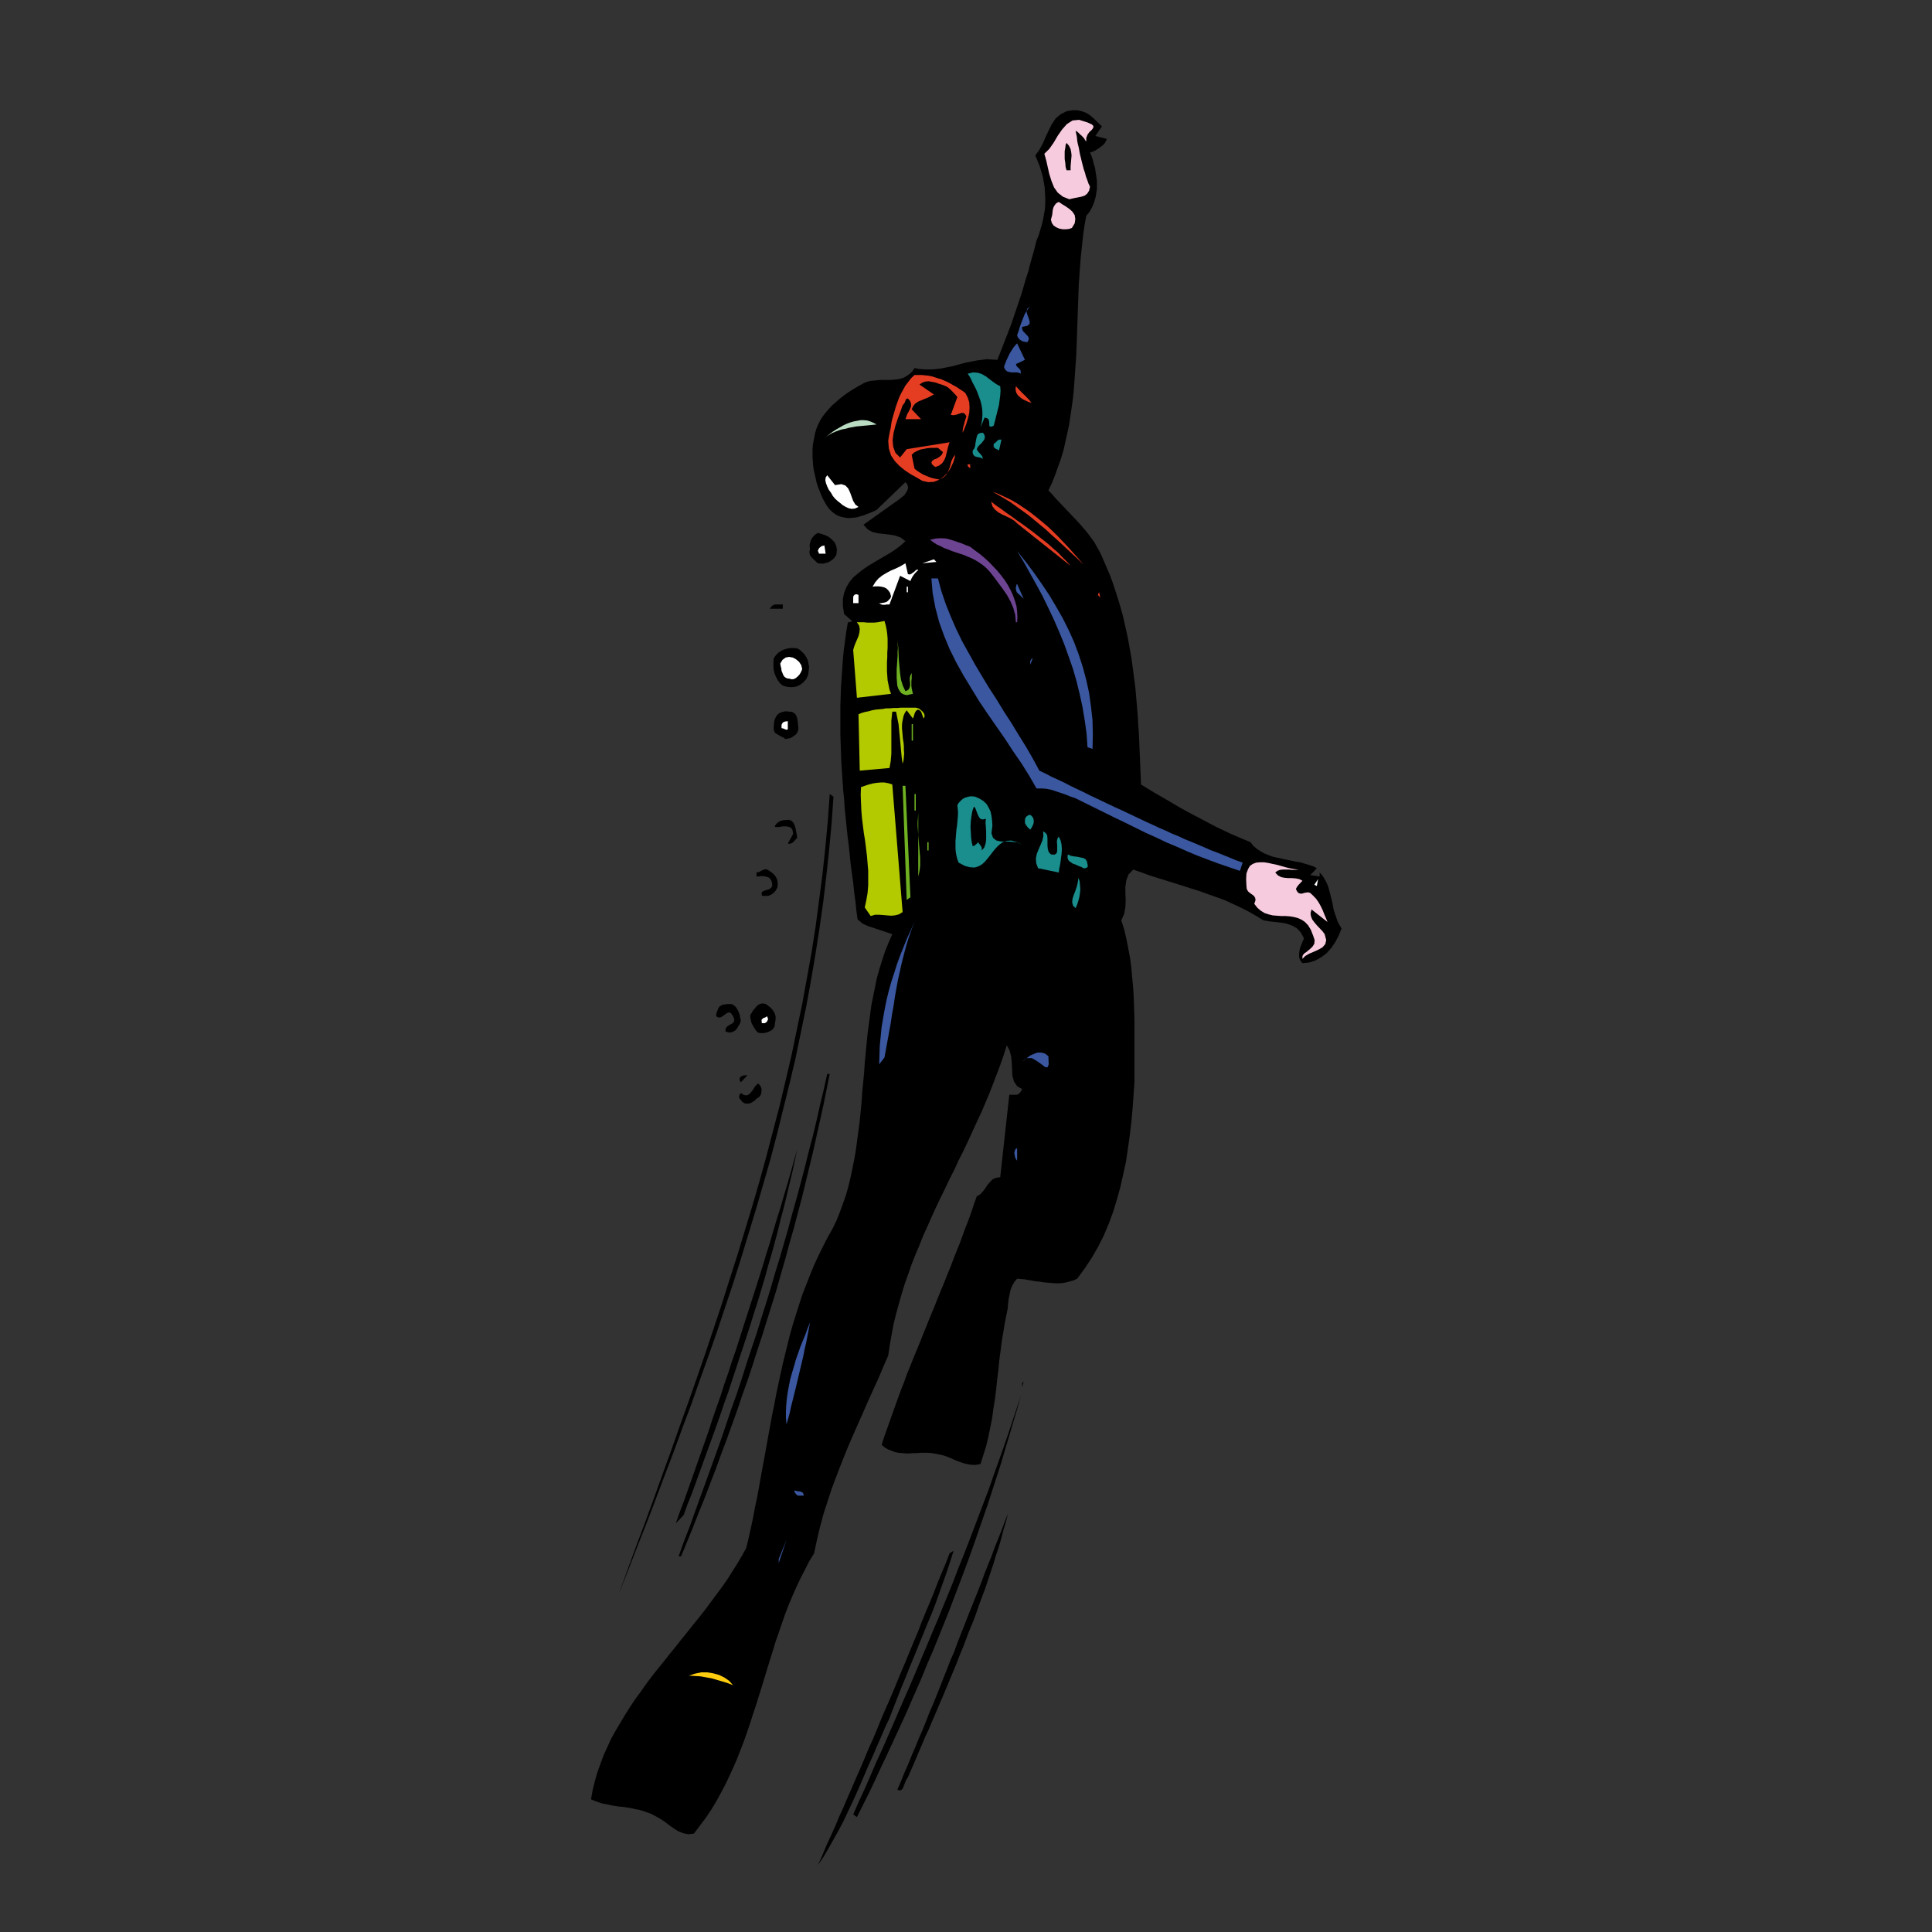 <?xml version="1.0" encoding="utf-8"?>
<!-- Generator: Adobe Illustrator 14.0.0, SVG Export Plug-In . SVG Version: 6.00 Build 43363)  -->
<!DOCTYPE svg PUBLIC "-//W3C//DTD SVG 1.1//EN" "http://www.w3.org/Graphics/SVG/1.1/DTD/svg11.dtd">
<svg version="1.1" id="Calque_1" xmlns="http://www.w3.org/2000/svg" xmlns:xlink="http://www.w3.org/1999/xlink" x="0px" y="0px"
	 width="500px" height="500px" viewBox="0 0 500 500" enable-background="new 0 0 500 500" xml:space="preserve">
<rect x="0" y="0" width="500" height="500" fill="#333333" stroke="none"/>
<g>
	<polygon fill-rule="evenodd" clip-rule="evenodd" points="224.528,239.629 230.924,241.762 229.953,243.98 229.062,246.199 
		228.333,248.417 227.605,250.722 226.957,253.024 226.472,255.413 225.985,257.803 225.5,260.191 225.176,262.667 224.852,265.056 
		224.528,267.53 224.285,270.005 224.042,272.564 223.799,275.039 223.637,277.514 223.394,280.073 223.151,282.547 222.99,285.021 
		222.747,287.582 222.503,290.057 222.18,292.53 221.856,294.921 221.532,297.395 221.127,299.783 220.642,302.257 220.156,304.562 
		219.589,306.95 218.941,309.255 218.132,311.559 217.322,313.777 216.431,315.996 215.379,318.128 214.083,320.432 
		212.869,322.822 211.735,325.125 210.602,327.601 209.63,329.989 208.658,332.463 207.687,334.937 206.877,337.411 
		206.067,339.972 205.258,342.532 204.529,345.091 203.881,347.651 203.234,350.295 202.586,352.941 202.02,355.502 
		201.453,358.146 200.886,360.792 200.4,363.436 199.833,366.167 199.347,368.812 198.861,371.456 198.375,374.188 197.89,376.832 
		197.404,379.478 196.918,382.122 196.432,384.854 195.947,387.498 195.379,390.143 194.895,392.788 194.328,395.433 
		193.761,397.992 193.113,400.639 191.979,402.685 190.765,404.733 189.469,406.781 188.174,408.83 186.797,410.792 185.34,412.754 
		183.883,414.716 182.425,416.679 180.887,418.641 179.348,420.518 177.811,422.48 176.272,424.357 174.733,426.32 173.195,428.197 
		171.657,430.16 170.118,432.037 168.58,433.999 167.122,435.962 165.746,437.925 164.289,439.888 162.993,441.85 161.698,443.898 
		160.483,445.944 159.269,447.993 158.136,450.041 157.163,452.173 156.192,454.308 155.382,456.527 154.573,458.745 
		153.925,461.048 153.358,463.352 152.954,465.657 153.925,466.083 154.896,466.424 155.949,466.765 157.001,466.936 
		158.054,467.191 159.107,467.362 160.159,467.534 161.212,467.617 162.345,467.789 163.397,467.96 164.451,468.215 
		165.503,468.387 166.556,468.728 167.527,469.068 168.499,469.411 169.471,469.923 170.685,470.604 171.899,471.373 
		173.114,472.312 174.329,473.165 175.543,473.932 176.838,474.443 178.134,474.701 179.591,474.529 181.13,472.481 
		182.668,470.435 184.045,468.387 185.34,466.253 186.554,464.035 187.688,461.9 188.741,459.684 189.793,457.38 190.765,455.16 
		191.655,452.856 192.546,450.554 193.356,448.25 194.166,445.861 194.895,443.556 195.704,441.167 196.432,438.777 
		197.162,436.475 197.89,434.085 198.619,431.696 199.347,429.307 200.076,427.004 200.805,424.614 201.615,422.312 
		202.424,419.922 203.234,417.617 204.125,415.313 205.096,413.01 206.067,410.792 207.121,408.572 208.254,406.355 
		209.387,404.137 210.683,402.003 211.412,398.59 212.221,395.177 213.112,391.85 214.164,388.607 215.217,385.363 216.431,382.122 
		217.646,378.966 218.941,375.724 220.236,372.651 221.613,369.494 222.99,366.423 224.366,363.266 225.742,360.194 227.2,357.037 
		228.495,353.966 229.872,350.808 230.277,348.077 230.762,345.348 231.248,342.701 231.896,340.058 232.625,337.411 
		233.353,334.852 234.163,332.207 235.054,329.732 235.944,327.173 236.916,324.699 237.968,322.225 238.94,319.75 240.074,317.275 
		241.126,314.886 242.259,312.411 243.393,310.022 244.608,307.549 245.741,305.158 246.956,302.77 248.089,300.296 
		249.304,297.905 250.438,295.518 251.57,293.043 252.704,290.569 253.837,288.18 254.892,285.705 255.943,283.23 256.914,280.756 
		257.887,278.196 258.858,275.637 259.748,273.076 260.558,270.518 261.287,271.882 261.691,273.417 261.854,275.125 
		261.935,276.83 262.017,278.452 262.42,279.903 263.23,281.098 264.524,281.865 264.201,282.462 263.797,282.975 263.23,283.316 
		262.502,283.316 261.206,283.316 258.858,304.646 257.725,304.817 256.833,305.244 256.185,305.928 255.539,306.694 
		254.973,307.549 254.403,308.316 253.677,309.084 252.785,309.596 252.056,311.644 251.41,313.606 250.68,315.654 249.871,317.701 
		249.142,319.664 248.413,321.712 247.604,323.675 246.794,325.724 246.065,327.685 245.255,329.646 244.446,331.695 
		243.636,333.657 242.826,335.62 242.017,337.669 241.208,339.631 240.397,341.593 239.587,343.64 238.778,345.603 237.968,347.651 
		237.159,349.613 236.349,351.576 235.54,353.625 234.729,355.585 234.001,357.634 233.191,359.682 232.462,361.645 
		231.733,363.693 231.005,365.739 230.277,367.787 229.548,369.836 228.819,371.883 228.171,373.931 228.981,374.614 
		229.872,375.126 230.762,375.467 231.653,375.808 232.544,375.979 233.515,376.064 234.406,376.15 235.377,376.15 236.349,376.064 
		237.321,376.064 238.211,375.979 239.183,375.979 240.155,375.979 241.126,376.064 242.098,376.235 243.069,376.405 
		244.446,376.746 245.822,377.258 247.118,377.855 248.413,378.368 249.79,378.794 251.085,379.052 252.381,379.135 253.758,378.88 
		254.484,376.576 255.214,374.273 255.78,371.883 256.267,369.494 256.754,367.105 257.076,364.632 257.481,362.156 
		257.807,359.597 258.048,357.121 258.373,354.646 258.614,352.089 258.939,349.613 259.262,347.139 259.668,344.664 
		260.073,342.189 260.558,339.801 260.802,338.607 260.883,337.411 261.043,336.132 261.287,334.937 261.528,333.829 
		261.935,332.805 262.502,331.78 263.23,330.928 264.201,331.014 265.173,331.097 266.146,331.269 267.116,331.439 268.087,331.609 
		269.06,331.695 270.111,331.866 271.083,331.952 272.056,332.035 273.108,332.121 274.078,332.121 275.052,332.035 
		276.022,331.866 276.914,331.609 277.885,331.354 278.777,330.928 280.719,328.281 282.58,325.466 284.2,322.65 285.657,319.75 
		286.954,316.677 288.087,313.606 289.058,310.448 289.949,307.207 290.679,303.965 291.405,300.638 291.891,297.31 
		292.379,293.896 292.782,290.483 293.105,286.984 293.349,283.571 293.594,280.073 293.594,277.429 293.594,274.783 
		293.594,272.138 293.594,269.407 293.594,266.678 293.594,263.947 293.512,261.216 293.431,258.486 293.269,255.756 
		293.027,253.11 292.782,250.465 292.46,247.906 291.973,245.346 291.487,242.872 290.92,240.483 290.19,238.179 290.92,236.558 
		291.245,234.766 291.324,232.974 291.245,231.182 291.245,229.476 291.487,227.854 292.054,226.318 293.269,225.039 
		295.456,225.806 297.561,226.574 299.745,227.257 301.933,227.94 304.119,228.622 306.304,229.305 308.409,229.988 310.596,230.67 
		312.701,231.438 314.888,232.206 316.991,232.974 319.016,233.912 321.041,234.852 323.064,235.875 325.008,236.984 
		326.951,238.179 328.408,238.435 329.948,238.605 331.484,238.776 332.943,239.032 334.399,239.544 335.614,240.227 
		336.666,241.336 337.477,242.872 337.073,243.725 336.748,244.578 336.425,245.431 336.262,246.285 336.181,247.138 
		336.262,247.991 336.585,248.673 337.073,249.271 338.772,249.101 340.392,248.588 341.929,247.735 343.307,246.711 
		344.52,245.346 345.573,243.81 346.465,242.104 347.193,240.312 346.706,239.458 346.22,238.605 345.898,237.667 345.573,236.729 
		345.25,235.79 345.006,234.766 344.845,233.742 344.602,232.804 344.358,231.779 344.116,230.841 343.873,229.902 343.55,228.963 
		343.144,228.111 342.658,227.257 342.173,226.489 341.524,225.806 341.524,226.831 339.095,226.489 340.795,224.697 
		339.824,224.186 338.772,223.844 337.64,223.503 336.506,223.162 335.371,222.991 334.158,222.735 332.943,222.479 
		331.729,222.223 330.515,221.967 329.381,221.711 328.246,221.284 327.193,220.858 326.142,220.261 325.249,219.663 
		324.359,218.895 323.631,217.957 321.768,217.188 319.987,216.421 318.206,215.653 316.424,214.799 314.643,213.946 
		312.862,213.008 311.081,212.069 309.299,211.131 307.519,210.192 305.818,209.253 304.037,208.229 302.337,207.206 
		300.556,206.182 298.774,205.158 297.074,204.134 295.294,203.024 295.212,201.062 295.131,199.1 295.049,197.137 294.969,195.175 
		294.887,193.297 294.808,191.335 294.727,189.458 294.563,187.495 294.482,185.618 294.32,183.656 294.16,181.779 293.997,179.901 
		293.835,178.024 293.594,176.147 293.349,174.271 293.105,172.478 292.864,170.601 292.539,168.724 292.216,166.932 
		291.891,165.141 291.487,163.263 291.082,161.471 290.679,159.68 290.19,157.888 289.705,156.181 289.139,154.39 288.572,152.598 
		288.006,150.891 287.358,149.099 286.629,147.393 285.902,145.687 285.172,143.98 284.605,142.786 283.958,141.676 
		283.311,140.481 282.58,139.458 281.771,138.348 280.881,137.239 279.988,136.215 279.1,135.191 278.129,134.167 277.155,133.144 
		276.186,132.12 275.214,131.095 274.241,130.072 273.271,129.048 272.297,127.938 271.326,126.915 272.297,124.867 
		273.108,122.819 273.837,120.771 274.566,118.724 275.214,116.59 275.7,114.457 276.186,112.239 276.67,110.02 276.995,107.887 
		277.318,105.668 277.642,103.365 277.885,101.146 278.047,98.928 278.208,96.625 278.37,94.32 278.533,92.017 278.614,89.798 
		278.695,87.495 278.777,85.19 278.855,82.887 278.937,80.583 279.019,78.279 279.1,75.976 279.181,73.671 279.344,71.453 
		279.504,69.149 279.667,66.931 279.91,64.627 280.151,62.409 280.396,60.19 280.719,58.057 281.124,55.839 281.852,54.985 
		282.418,54.047 282.905,53.023 283.229,52.084 283.554,50.976 283.714,49.951 283.877,48.927 283.877,47.818 283.877,46.708 
		283.714,45.6 283.554,44.576 283.391,43.467 283.066,42.442 282.825,41.418 282.5,40.395 282.096,39.457 282.743,39.285 
		283.473,38.945 284.12,38.518 284.767,38.091 285.414,37.579 285.902,37.068 286.225,36.47 286.469,35.958 283.473,35.19 
		285.172,32.716 284.039,31.606 283.066,30.667 282.096,29.815 281.124,29.217 279.988,28.791 278.855,28.535 277.563,28.535 
		276.022,28.791 274.485,29.559 273.188,30.667 272.219,32.118 271.408,33.739 270.597,35.446 269.868,37.152 268.979,38.773 
		267.927,40.224 268.493,41.59 269.06,42.955 269.464,44.319 269.868,45.686 270.111,47.05 270.355,48.415 270.437,49.866 
		270.517,51.231 270.517,52.596 270.437,54.047 270.193,55.412 269.95,56.778 269.627,58.143 269.222,59.507 268.816,60.873 
		268.25,62.238 267.764,64.201 267.197,66.249 266.63,68.211 266.146,70.173 265.497,72.136 264.931,74.098 264.363,76.061 
		263.717,77.938 263.068,79.9 262.42,81.777 261.772,83.74 261.043,85.617 260.316,87.495 259.587,89.372 258.858,91.249 
		258.128,93.125 256.754,93.041 255.377,92.955 254.081,93.125 252.785,93.297 251.489,93.552 250.113,93.809 248.817,94.15 
		247.522,94.491 246.228,94.832 244.932,95.088 243.636,95.344 242.259,95.515 240.883,95.6 239.507,95.6 238.13,95.515 
		236.673,95.258 236.106,96.112 235.377,96.795 234.649,97.307 233.92,97.733 233.11,97.989 232.3,98.16 231.41,98.246 
		230.6,98.331 229.628,98.331 228.738,98.331 227.848,98.331 226.957,98.416 226.066,98.501 225.176,98.587 224.285,98.843 
		223.476,99.184 222.423,99.782 221.37,100.378 220.398,100.976 219.346,101.659 218.293,102.427 217.322,103.194 216.351,104.047 
		215.379,104.9 214.569,105.754 213.759,106.693 212.95,107.717 212.302,108.74 211.735,109.85 211.25,111.044 210.925,112.153 
		210.683,113.434 210.521,114.286 210.359,115.225 210.277,116.249 210.277,117.273 210.277,118.297 210.359,119.406 
		210.439,120.515 210.602,121.625 210.845,122.733 211.087,123.758 211.33,124.867 211.654,125.891 212.059,126.915 
		212.464,127.938 212.869,128.877 213.354,129.816 214.002,130.925 214.73,131.863 215.46,132.546 216.269,133.144 217.079,133.57 
		217.97,133.826 218.86,133.997 219.751,134.082 220.642,133.997 221.613,133.911 222.503,133.656 223.394,133.399 224.285,133.058 
		225.176,132.717 226.066,132.375 226.876,131.949 234.325,124.781 234.811,125.378 234.973,125.891 234.973,126.488 
		234.729,127.085 234.406,127.597 234.001,128.195 233.435,128.622 232.948,129.048 223.476,135.789 224.528,136.983 
		225.742,137.666 227.119,138.007 228.657,138.178 230.196,138.348 231.653,138.604 233.11,139.116 234.325,140.055 
		233.191,141.079 231.977,142.017 230.6,142.956 229.144,143.809 227.686,144.663 226.228,145.515 224.69,146.454 223.313,147.393 
		222.018,148.417 220.803,149.44 219.832,150.635 219.022,152 218.455,153.451 218.132,155.072 218.132,156.864 218.455,158.912 
		220.48,160.703 220.398,160.874 220.075,160.959 219.751,161.045 219.427,161.045 219.022,163.434 218.698,165.823 
		218.375,168.212 218.132,170.687 217.97,173.075 217.808,175.465 217.646,177.854 217.564,180.328 217.484,182.717 
		217.484,185.106 217.484,187.581 217.484,189.97 217.564,192.359 217.646,194.748 217.727,197.222 217.889,199.611 
		218.051,202.001 218.213,204.475 218.455,206.864 218.617,209.253 218.86,211.642 219.103,214.031 219.346,216.421 
		219.669,218.895 219.913,221.284 220.156,223.673 220.48,226.063 220.803,228.451 221.046,230.841 221.37,233.145 221.613,235.534 
		221.937,237.923 223.232,239.032 224.528,239.629 	"/>
	<polygon fill-rule="evenodd" clip-rule="evenodd" fill="#B3C900" points="223.799,234.852 224.204,232.974 224.528,231.096 
		224.69,229.134 224.69,227.257 224.69,225.294 224.528,223.417 224.366,221.455 224.123,219.492 223.88,217.53 223.556,215.568 
		223.313,213.605 223.07,211.642 222.909,209.68 222.828,207.718 222.747,205.67 222.828,203.707 223.799,203.366 224.852,203.024 
		225.823,202.769 226.876,202.598 227.848,202.513 228.9,202.513 229.872,202.684 230.924,203.024 233.596,236.046 232.625,236.643 
		231.572,236.899 230.6,236.984 229.628,236.899 228.576,236.813 227.524,236.729 226.472,236.729 225.337,237.069 223.799,234.852 
			"/>
	<polygon fill-rule="evenodd" clip-rule="evenodd" fill="#F7CBDE" points="270.274,39.797 270.76,41.504 271.164,43.296 
		271.57,45.087 272.137,46.88 272.785,48.501 273.756,49.866 275.052,50.89 276.752,51.572 277.4,51.402 278.208,51.231 
		279.1,51.06 279.91,50.89 280.719,50.634 281.366,50.122 281.852,49.354 282.096,48.331 281.691,47.477 281.366,46.538 
		281.044,45.686 280.8,44.747 280.477,43.809 280.233,42.869 279.988,41.93 279.747,40.907 279.504,39.968 279.344,39.115 
		279.181,38.176 278.937,37.238 278.777,36.384 278.695,35.446 278.533,34.678 278.37,33.825 278.777,34.081 279.181,34.421 
		279.504,34.763 279.91,35.105 280.233,35.446 280.559,35.788 280.8,36.214 281.124,36.64 281.124,35.702 281.447,34.849 
		281.934,34.167 282.5,33.654 282.905,33.143 282.985,32.63 282.58,32.204 281.447,31.692 279.262,31.009 277.563,31.18 
		276.104,32.118 274.889,33.483 273.756,35.105 272.703,36.896 271.57,38.518 270.274,39.797 	"/>
	<polygon fill-rule="evenodd" clip-rule="evenodd" points="276.022,44.063 277.075,44.063 277.075,43.04 277.155,42.102 
		277.237,41.162 277.318,40.224 277.237,39.457 277.075,38.603 276.67,37.75 276.022,36.982 275.78,37.494 275.7,38.262 
		275.537,39.115 275.537,40.139 275.537,41.162 275.7,42.187 275.78,43.21 276.022,44.063 	"/>
	<polygon fill-rule="evenodd" clip-rule="evenodd" fill="#F7CBDE" points="271.975,56.862 272.219,57.716 272.703,58.399 
		273.352,58.825 274.16,59.167 275.052,59.337 275.86,59.337 276.67,59.251 277.4,58.996 278.129,57.801 278.289,56.692 
		278.129,55.668 277.563,54.815 276.833,54.133 275.86,53.449 274.889,52.853 274,52.255 273.352,52.596 272.945,53.108 
		272.622,53.705 272.46,54.303 272.379,54.985 272.297,55.668 272.137,56.266 271.975,56.862 	"/>
	<polygon fill-rule="evenodd" clip-rule="evenodd" fill="#3A579F" points="263.23,86.727 263.392,87.239 263.635,87.58 
		263.958,87.921 264.363,88.177 264.687,88.348 265.094,88.433 265.497,88.519 265.901,88.519 266.227,87.921 266.227,87.409 
		265.983,86.982 265.578,86.556 265.173,86.129 264.769,85.702 264.524,85.19 264.524,84.593 265.82,84.337 266.468,83.825 
		266.468,83.143 266.227,82.375 265.901,81.522 265.66,80.668 265.82,79.9 266.63,79.303 266.146,79.815 265.66,80.498 
		265.173,81.351 264.769,82.375 264.363,83.399 263.958,84.508 263.635,85.617 263.23,86.727 	"/>
	<polygon fill-rule="evenodd" clip-rule="evenodd" fill="#3A579F" points="259.828,94.918 260.153,95.686 260.64,96.112 
		261.206,96.283 261.772,96.368 262.42,96.368 263.068,96.368 263.635,96.454 264.201,96.709 264.12,95.856 263.717,95.344 
		263.149,94.832 262.906,94.235 265.253,93.125 263.23,88.859 262.743,89.372 262.258,89.969 261.772,90.736 261.287,91.504 
		260.883,92.358 260.477,93.211 260.153,94.064 259.828,94.918 	"/>
	<polygon fill-rule="evenodd" clip-rule="evenodd" fill="#1A8D8D" points="250.438,96.709 250.841,97.307 251.247,97.989 
		251.57,98.757 251.977,99.525 252.381,100.292 252.785,101.146 253.109,102 253.433,102.853 253.758,103.792 254,104.73 
		254.162,105.668 254.243,106.607 254.243,107.631 254.162,108.57 254,109.594 253.758,110.618 254.81,108.058 255.458,108.229 
		255.862,108.57 255.943,108.996 256.024,109.508 256.024,110.02 256.105,110.361 256.51,110.447 257.158,110.19 257.562,108.74 
		257.887,107.375 258.21,106.095 258.535,104.816 258.695,103.536 258.858,102.341 258.939,101.146 258.858,99.952 257.887,99.44 
		256.914,98.757 256.024,98.075 255.133,97.393 254.081,96.795 253.029,96.454 251.814,96.368 250.438,96.709 	"/>
	<polygon fill-rule="evenodd" clip-rule="evenodd" fill="#E53D22" points="229.872,114.116 230.034,116.079 230.6,117.87 
		231.572,119.32 232.787,120.601 234.163,121.71 235.702,122.733 237.24,123.587 238.697,124.44 240.235,124.781 241.692,124.696 
		242.988,124.184 244.122,123.416 245.174,122.393 245.984,121.198 246.632,119.833 247.118,118.382 247.118,117.699 
		246.632,118.468 246.228,119.32 245.984,120.259 245.741,121.113 245.336,122.051 244.851,122.904 244.122,123.587 
		243.069,124.099 242.179,123.928 241.369,123.758 240.559,123.501 239.75,123.16 238.94,122.819 238.211,122.393 237.402,121.881 
		236.673,121.283 235.944,117.699 236.592,117.102 237.402,116.675 238.211,116.334 239.102,116.164 239.993,115.993 
		240.883,115.908 241.854,115.908 242.745,115.908 244.041,117.017 243.717,117.699 243.15,118.211 242.503,118.638 
		241.774,118.894 241.288,119.236 241.045,119.662 241.208,120.174 242.017,120.856 242.988,120.515 243.798,119.918 
		244.284,119.236 244.688,118.382 244.932,117.443 245.174,116.42 245.417,115.481 245.741,114.457 234.649,116.249 
		232.948,118.382 231.733,117.188 231.167,115.651 231.005,113.945 231.248,112.068 231.733,110.19 232.382,108.229 
		233.029,106.522 233.596,104.9 234.082,104.304 234.325,103.706 234.487,103.279 234.973,103.109 235.54,103.792 235.782,104.474 
		235.782,105.156 235.54,105.754 235.216,106.437 234.811,107.119 234.568,107.802 234.325,108.484 238.374,108.484 
		235.944,105.924 236.349,105.072 236.835,104.474 237.563,103.962 238.374,103.621 239.183,103.279 240.074,102.938 
		240.883,102.511 241.692,102.085 237.968,99.525 238.697,99.014 239.426,98.757 240.316,98.672 241.288,98.843 242.179,99.014 
		243.069,99.354 243.959,99.61 244.77,99.952 245.255,100.208 245.661,100.549 246.065,100.891 246.389,101.231 246.713,101.573 
		247.037,101.915 247.442,102.341 247.766,102.768 246.065,107.375 246.713,107.461 247.28,107.375 247.846,107.205 
		248.333,107.034 248.817,106.863 249.304,106.863 249.708,107.119 250.113,107.717 249.951,108.229 249.79,108.74 249.628,109.252 
		249.547,109.679 249.385,110.19 249.223,110.789 249.142,111.385 249.142,111.983 249.628,110.874 250.113,109.594 
		250.518,108.229 250.841,106.863 250.922,105.498 250.841,104.133 250.438,102.853 249.79,101.659 249.061,101.146 
		248.251,100.634 247.522,100.123 246.713,99.696 245.984,99.27 245.174,98.843 244.365,98.501 243.636,98.16 242.745,97.904 
		241.936,97.648 241.126,97.393 240.235,97.221 239.426,97.137 238.536,97.051 237.563,97.051 236.673,97.051 235.782,97.904 
		235.054,98.843 234.325,99.782 233.758,100.805 233.191,101.829 232.706,102.853 232.3,103.962 231.896,105.072 231.572,106.181 
		231.248,107.29 230.924,108.399 230.681,109.508 230.519,110.703 230.277,111.813 230.034,113.007 229.872,114.116 	"/>
	<polygon fill-rule="evenodd" clip-rule="evenodd" fill="#E53D22" points="262.906,99.952 262.824,100.805 262.986,101.573 
		263.392,102.255 264.039,102.853 264.769,103.365 265.497,103.706 266.227,104.047 266.953,104.218 266.712,103.962 
		266.387,103.536 265.901,103.023 265.335,102.427 264.687,101.829 264.039,101.146 263.473,100.549 262.906,99.952 	"/>
	<polygon fill-rule="evenodd" clip-rule="evenodd" fill="#B9DCC2" points="213.354,113.434 214.002,112.921 214.65,112.495 
		215.379,112.068 216.188,111.727 217.079,111.385 217.889,111.129 218.86,110.958 219.751,110.703 220.722,110.532 
		221.613,110.361 222.585,110.276 223.476,110.19 224.366,110.106 225.257,110.02 226.066,109.935 226.876,109.85 226.066,109.423 
		225.257,109.082 224.447,108.826 223.556,108.74 222.666,108.74 221.775,108.912 220.884,109.082 219.994,109.338 219.103,109.679 
		218.213,110.106 217.322,110.618 216.431,111.129 215.622,111.641 214.812,112.239 214.083,112.835 213.354,113.434 	"/>
	<polygon fill-rule="evenodd" clip-rule="evenodd" fill="#1A8D8D" points="251.733,116.59 251.733,117.273 251.896,117.699 
		252.218,118.041 252.622,118.211 253.029,118.297 253.514,118.382 254,118.553 254.403,118.724 254.162,118.041 253.758,117.529 
		253.191,116.931 252.785,116.249 253.029,115.737 253.433,115.225 253.918,114.798 254.325,114.286 254.729,113.774 
		254.892,113.177 254.81,112.666 254.403,111.983 253.596,112.068 253.029,112.409 252.785,113.007 252.622,113.774 
		252.462,114.628 252.381,115.396 252.137,116.079 251.733,116.59 	"/>
	<polygon fill-rule="evenodd" clip-rule="evenodd" fill="#E53D22" points="248.817,112.751 248.089,114.884 248.817,112.751 	"/>
	<polygon fill-rule="evenodd" clip-rule="evenodd" fill="#1A8D8D" points="257.158,114.884 257.158,115.651 257.562,116.079 
		258.128,116.334 258.535,116.59 259.181,113.774 258.535,113.774 258.128,114.03 257.725,114.457 257.158,114.884 	"/>
	<polygon fill-rule="evenodd" clip-rule="evenodd" fill="#E53D22" points="250.438,120.174 250.438,120.601 250.68,120.856 
		250.922,121.027 251.085,121.283 251.085,120.174 250.438,120.174 	"/>
	<polygon fill-rule="evenodd" clip-rule="evenodd" fill="#FFFFFF" points="216.107,129.048 216.755,129.645 217.403,130.157 
		218.132,130.754 218.86,131.181 219.589,131.522 220.398,131.693 221.289,131.607 222.18,131.181 221.37,130.583 220.803,129.645 
		220.398,128.536 219.994,127.427 219.508,126.403 218.779,125.635 217.727,125.293 216.107,125.549 214.083,122.99 
		213.679,123.587 213.597,124.27 213.759,125.038 214.083,125.891 214.488,126.744 215.055,127.512 215.541,128.365 
		216.107,129.048 	"/>
	<polygon fill-rule="evenodd" clip-rule="evenodd" fill="#E53D22" points="256.833,127.255 258.373,128.109 259.991,129.048 
		261.528,129.986 263.068,131.095 264.606,132.205 266.146,133.314 267.602,134.508 269.142,135.789 270.597,136.983 
		272.056,138.348 273.512,139.628 274.889,140.908 276.347,142.273 277.722,143.553 279.1,144.833 280.396,146.113 279.181,144.663 
		277.885,143.212 276.589,141.761 275.214,140.311 273.837,138.86 272.46,137.495 271.004,136.13 269.464,134.85 268.008,133.656 
		266.468,132.461 264.85,131.351 263.312,130.328 261.691,129.389 260.073,128.622 258.453,127.854 256.833,127.255 	"/>
	<polygon fill-rule="evenodd" clip-rule="evenodd" fill="#E53D22" points="263.23,135.447 277.075,146.454 276.022,145.26 
		274.889,144.15 273.756,142.956 272.542,141.932 271.326,140.823 270.03,139.799 268.735,138.775 267.441,137.751 266.063,136.727 
		264.687,135.703 263.312,134.765 261.935,133.74 260.558,132.802 259.181,131.778 257.807,130.84 256.51,129.816 256.833,131.011 
		257.481,131.863 258.291,132.546 259.343,133.144 260.477,133.656 261.528,134.167 262.502,134.765 263.23,135.447 	"/>
	<polygon fill-rule="evenodd" clip-rule="evenodd" points="209.63,142.188 209.468,142.786 209.549,143.382 209.71,143.809 
		210.035,144.236 210.439,144.663 210.845,145.003 211.25,145.431 211.654,145.771 212.383,145.857 213.112,145.857 
		213.759,145.687 214.407,145.515 214.974,145.174 215.541,144.748 216.026,144.236 216.431,143.638 216.593,142.358 
		216.431,141.335 216.026,140.396 215.298,139.628 214.488,138.946 213.597,138.519 212.626,138.178 211.654,137.921 
		211.087,138.263 210.602,138.69 210.197,139.201 209.873,139.713 209.71,140.311 209.549,140.908 209.549,141.505 209.63,142.188 	
		"/>
	<polygon fill-rule="evenodd" clip-rule="evenodd" fill="#6D4491" points="240.721,139.713 241.531,140.311 242.421,140.908 
		243.393,141.335 244.365,141.847 245.336,142.188 246.389,142.615 247.361,142.956 248.413,143.297 249.466,143.638 
		250.438,144.065 251.489,144.492 252.462,145.003 253.433,145.601 254.403,146.283 255.296,147.051 256.105,147.905 257.32,149.44 
		258.453,150.977 259.587,152.512 260.64,154.048 261.528,155.669 262.258,157.375 262.743,159.167 262.906,161.045 263.23,161.045 
		263.312,159.68 263.23,158.229 263.068,156.864 262.664,155.499 262.177,154.133 261.609,152.854 260.883,151.488 260.073,150.208 
		259.102,148.928 258.128,147.734 257.076,146.625 255.943,145.431 254.81,144.406 253.596,143.382 252.3,142.444 251.085,141.505 
		249.951,141.079 248.737,140.567 247.442,140.14 246.146,139.713 244.851,139.372 243.474,139.287 242.098,139.372 
		240.721,139.713 	"/>
	<polygon fill-rule="evenodd" clip-rule="evenodd" fill="#FFFFFF" points="211.979,143.297 213.679,143.297 213.354,141.164 
		212.626,141.335 211.979,141.847 211.654,142.529 211.979,143.297 	"/>
	<polygon fill-rule="evenodd" clip-rule="evenodd" fill="#3A579F" points="281.447,193.383 282.743,193.81 282.825,190.055 
		282.743,186.387 282.339,182.802 281.852,179.305 281.124,175.977 280.233,172.649 279.181,169.407 277.967,166.164 
		276.589,163.092 275.052,160.021 273.352,157.035 271.57,154.048 269.627,151.147 267.602,148.246 265.497,145.431 263.23,142.615 
		264.931,145.431 266.55,148.331 268.168,151.232 269.789,154.219 271.245,157.206 272.703,160.277 274.078,163.434 
		275.375,166.591 276.508,169.748 277.642,172.99 278.614,176.318 279.422,179.645 280.151,182.973 280.719,186.387 
		281.203,189.885 281.447,193.383 	"/>
	<polygon fill-rule="evenodd" clip-rule="evenodd" fill="#FFFFFF" points="242.341,145.431 241.692,144.748 238.697,145.771 
		242.341,145.431 	"/>
	<polygon fill-rule="evenodd" clip-rule="evenodd" fill="#FFFFFF" points="225.823,151.83 226.633,151.744 227.362,151.744 
		228.09,151.83 228.819,152 229.466,152.342 229.953,152.854 230.357,153.451 230.6,154.304 230.439,154.816 230.115,155.157 
		229.791,155.499 229.466,155.755 228.981,155.925 228.495,156.011 228.01,156.096 227.524,156.096 227.767,156.267 228.09,156.437 
		228.415,156.522 228.738,156.522 229.062,156.522 229.466,156.437 229.791,156.437 230.196,156.437 232.948,149.014 
		235.62,150.379 235.782,149.953 235.944,149.611 236.187,149.185 236.43,148.843 236.673,148.502 236.997,148.16 237.321,147.819 
		237.645,147.563 237.402,147.393 237.159,147.478 236.835,147.734 236.592,147.99 236.187,148.246 235.863,148.502 
		235.458,148.672 234.973,148.587 234.325,145.771 233.029,146.54 231.815,147.137 230.6,147.648 229.466,148.246 228.333,148.928 
		227.362,149.696 226.552,150.635 225.823,151.83 	"/>
	<polygon fill-rule="evenodd" clip-rule="evenodd" fill="#3A579F" points="241.045,149.696 241.369,153.536 242.098,157.375 
		243.069,161.045 244.365,164.628 245.822,168.126 247.522,171.54 249.385,174.867 251.41,178.195 253.433,181.523 255.618,184.765 
		257.807,187.922 260.073,191.165 262.177,194.407 264.363,197.564 266.387,200.807 268.25,204.049 269.545,204.049 270.76,204.134 
		272.056,204.39 273.352,204.816 274.646,205.243 275.86,205.67 277.155,206.182 278.37,206.608 280.962,207.888 283.554,209.168 
		286.144,210.448 288.735,211.728 291.405,213.008 293.997,214.288 296.589,215.568 299.261,216.762 301.933,218.042 
		304.604,219.151 307.276,220.346 309.947,221.455 312.621,222.479 315.372,223.503 318.124,224.441 320.879,225.38 
		321.607,223.247 319.906,222.649 318.287,221.967 316.588,221.284 314.888,220.602 313.268,220.004 311.565,219.236 
		309.947,218.554 308.329,217.872 306.629,217.188 305.008,216.421 303.308,215.738 301.689,214.97 300.07,214.288 298.449,213.52 
		296.749,212.751 295.131,211.984 293.512,211.216 291.891,210.448 290.272,209.68 288.572,208.912 286.954,208.145 
		285.335,207.376 283.714,206.608 282.096,205.841 280.396,204.987 278.777,204.219 277.155,203.452 275.537,202.598 
		273.918,201.83 272.219,201.062 270.597,200.209 268.979,199.441 267.278,196.284 265.497,193.212 263.635,190.226 
		261.772,187.154 259.828,184.168 257.966,181.096 256.024,178.11 254.162,175.038 252.381,172.052 250.68,168.98 248.979,165.908 
		247.442,162.751 246.065,159.594 244.77,156.352 243.636,153.024 242.745,149.696 241.045,149.696 	"/>
	<polygon fill-rule="evenodd" clip-rule="evenodd" fill="#3A579F" points="263.879,153.962 264.931,154.987 263.23,151.147 
		263.068,151.317 262.986,151.659 262.906,152 262.906,152.427 262.986,152.854 263.149,153.28 263.473,153.621 263.879,153.962 	
		"/>
	<polygon fill-rule="evenodd" clip-rule="evenodd" fill="#FFFFFF" points="234.973,151.83 234.649,151.83 234.649,153.28 
		234.973,153.28 234.973,151.83 	"/>
	<polygon fill-rule="evenodd" clip-rule="evenodd" fill="#E53D22" points="284.767,154.645 284.443,153.28 284.12,153.962 
		284.767,154.645 	"/>
	<polygon fill-rule="evenodd" clip-rule="evenodd" fill="#FFFFFF" points="220.803,154.645 220.803,156.096 222.18,156.096 
		222.18,153.962 221.694,153.792 221.208,153.877 220.884,154.219 220.803,154.645 	"/>
	<polygon fill-rule="evenodd" clip-rule="evenodd" points="199.186,157.546 202.586,157.546 202.586,156.437 202.182,156.437 
		201.695,156.437 201.209,156.437 200.724,156.437 200.238,156.522 199.833,156.778 199.509,157.12 199.186,157.546 	"/>
	<polygon fill-rule="evenodd" clip-rule="evenodd" fill="#B3C900" points="221.775,161.045 222.342,161.898 222.503,162.751 
		222.423,163.69 222.18,164.628 221.775,165.567 221.37,166.505 221.046,167.359 220.803,168.212 221.775,180.584 230.6,179.561 
		230.196,178.451 229.953,177.256 229.71,176.062 229.628,174.867 229.548,173.758 229.548,172.564 229.548,171.369 
		229.628,170.089 229.628,168.895 229.71,167.7 229.71,166.505 229.71,165.311 229.628,164.202 229.466,163.008 229.224,161.813 
		228.9,160.703 228.01,160.874 227.119,161.045 226.228,161.13 225.337,161.13 224.447,161.13 223.556,161.045 222.666,161.045 
		221.775,161.045 	"/>
	<polygon fill-rule="evenodd" clip-rule="evenodd" fill="#6FB121" points="234.649,179.901 236.269,179.561 236.106,178.877 
		235.944,178.195 235.863,177.512 235.863,176.83 235.863,176.232 235.944,175.55 235.944,174.867 235.944,174.185 235.62,174.782 
		235.458,175.379 235.458,176.062 235.54,176.745 235.54,177.428 235.377,178.024 235.054,178.537 234.325,178.877 233.677,177.512 
		233.191,175.977 232.948,174.355 232.787,172.649 232.625,170.942 232.544,169.236 232.462,167.444 232.22,165.652 232.3,166.591 
		232.382,167.615 232.3,168.639 232.3,169.833 232.22,170.942 232.139,172.137 232.058,173.246 232.058,174.441 232.058,175.465 
		232.139,176.489 232.22,177.428 232.462,178.195 232.868,178.877 233.272,179.39 233.92,179.731 234.649,179.901 	"/>
	<polygon fill-rule="evenodd" clip-rule="evenodd" points="200.238,170.345 200.157,171.369 200.157,172.393 200.238,173.417 
		200.48,174.355 200.886,175.294 201.291,176.062 201.857,176.83 202.586,177.428 203.719,177.768 204.934,177.854 206.067,177.683 
		207.039,177.256 207.93,176.574 208.658,175.721 209.144,174.697 209.306,173.502 209.387,172.564 209.225,171.71 209.063,170.857 
		208.658,170.089 208.254,169.407 207.687,168.81 207.039,168.212 206.31,167.786 205.42,167.7 204.529,167.7 203.638,167.871 
		202.829,168.126 202.1,168.468 201.371,168.98 200.805,169.577 200.238,170.345 	"/>
	<polygon fill-rule="evenodd" clip-rule="evenodd" fill="#FFFFFF" points="201.938,171.71 202.02,172.308 202.182,172.905 
		202.262,173.587 202.505,174.185 202.748,174.782 203.072,175.209 203.638,175.55 204.287,175.635 204.934,175.806 205.5,175.721 
		205.987,175.465 206.472,175.038 206.877,174.611 207.201,174.1 207.443,173.587 207.605,173.161 207.363,172.137 206.796,171.284 
		205.987,170.601 205.177,170.175 204.205,170.004 203.315,170.175 202.505,170.771 201.938,171.71 	"/>
	<polygon fill-rule="evenodd" clip-rule="evenodd" fill="#3A579F" points="266.63,171.027 266.63,172.052 267.278,170.345 
		267.116,170.431 266.953,170.516 266.793,170.771 266.63,171.027 	"/>
	<polygon fill-rule="evenodd" clip-rule="evenodd" fill="#B3C900" points="222.18,184.851 222.503,199.441 230.196,198.759 
		230.357,197.905 230.519,196.966 230.6,196.028 230.681,195.089 230.681,194.151 230.681,193.127 230.681,192.188 230.681,191.165 
		230.681,190.226 230.681,189.287 230.681,188.349 230.681,187.495 230.681,186.557 230.762,185.704 230.843,184.936 
		230.924,184.168 231.896,184.168 232.22,185.789 232.544,187.41 232.706,189.117 232.868,190.738 233.029,192.444 233.191,194.237 
		233.353,195.943 233.596,197.649 233.839,196.796 233.92,195.857 234.001,195.004 233.92,194.066 233.92,193.127 233.839,192.188 
		233.677,191.25 233.596,190.311 233.515,189.458 233.435,188.52 233.435,187.666 233.515,186.813 233.677,186.045 233.839,185.277 
		234.163,184.509 234.649,183.827 236.269,185.959 236.43,185.533 236.592,185.021 236.753,184.509 236.997,184.083 237.24,183.827 
		237.483,183.656 237.887,183.741 238.374,184.168 239.021,185.959 239.264,185.533 239.264,185.021 239.102,184.595 
		238.778,184.168 238.292,183.741 237.887,183.4 237.402,183.229 236.997,183.144 236.025,183.144 235.054,183.144 234.082,183.144 
		233.11,183.144 232.22,183.229 231.248,183.229 230.277,183.314 229.305,183.314 228.415,183.485 227.443,183.571 226.552,183.656 
		225.661,183.827 224.771,184.083 223.88,184.253 222.99,184.509 222.18,184.851 	"/>
	<polygon fill-rule="evenodd" clip-rule="evenodd" points="200.238,188.093 200.238,188.775 200.4,189.373 200.724,189.799 
		201.209,190.055 201.776,190.396 202.262,190.652 202.829,190.909 203.234,191.25 203.8,191.165 204.367,191.08 204.934,190.823 
		205.42,190.481 205.906,190.141 206.31,189.629 206.553,189.031 206.634,188.434 206.553,187.752 206.472,186.984 206.392,186.301 
		206.229,185.618 205.987,185.021 205.582,184.595 205.015,184.253 204.287,184.168 203.315,184.083 202.505,184.253 
		201.776,184.509 201.209,184.936 200.805,185.533 200.48,186.216 200.319,187.069 200.238,188.093 	"/>
	<polygon fill-rule="evenodd" clip-rule="evenodd" fill="#FFFFFF" points="202.262,188.434 202.667,188.52 203.072,188.69 
		203.477,188.861 203.881,188.775 203.881,186.642 203.153,186.728 202.586,186.984 202.262,187.581 202.262,188.434 	"/>
	<polygon fill-rule="evenodd" clip-rule="evenodd" fill="#6FB121" points="236.269,187.41 235.944,187.41 235.944,191.676 
		236.269,191.676 236.269,187.41 	"/>
	<polygon fill-rule="evenodd" clip-rule="evenodd" fill="#1A8D8D" points="246.065,197.308 245.741,200.209 246.065,197.308 	"/>
	<polygon fill-rule="evenodd" clip-rule="evenodd" fill="#6FB121" points="234.649,232.889 235.62,232.206 234.325,203.366 
		233.596,203.366 234.649,232.889 	"/>
	<polygon fill-rule="evenodd" clip-rule="evenodd" fill="#6FB121" points="236.997,205.5 236.673,205.5 236.673,209.765 
		236.997,209.765 236.997,205.5 	"/>
	<polygon fill-rule="evenodd" clip-rule="evenodd" points="160.079,412.669 162.507,406.525 164.855,400.467 167.284,394.324 
		169.632,388.181 171.98,381.952 174.329,375.808 176.596,369.579 178.944,363.351 181.13,357.121 183.397,350.808 185.583,344.578 
		187.688,338.266 189.793,331.952 191.817,325.552 193.761,319.152 195.704,312.753 197.566,306.354 199.428,299.868 
		201.129,293.385 202.748,286.814 204.367,280.329 205.906,273.76 207.282,267.104 208.658,260.448 209.873,253.793 
		211.006,247.138 212.059,240.397 213.031,233.571 213.84,226.831 214.569,220.004 215.217,213.093 215.703,206.182 214.73,205.5 
		214.246,212.411 213.597,219.322 212.869,226.148 211.979,232.974 211.087,239.715 210.035,246.456 208.82,253.196 
		207.605,259.852 206.229,266.422 204.853,273.076 203.315,279.646 201.776,286.132 200.076,292.615 198.375,299.101 
		196.594,305.586 194.732,311.984 192.789,318.385 190.846,324.784 188.822,331.097 186.797,337.497 184.692,343.812 
		182.587,350.126 180.401,356.44 178.215,362.669 175.948,368.983 173.762,375.212 171.495,381.44 169.228,387.755 166.96,393.983 
		164.612,400.212 162.345,406.44 160.079,412.669 	"/>
	<polygon fill-rule="evenodd" clip-rule="evenodd" fill="#1A8D8D" points="247.766,208.315 247.846,209.168 247.927,210.021 
		247.927,210.875 247.846,211.813 247.766,212.751 247.684,213.69 247.522,214.714 247.442,215.653 247.361,216.676 247.28,217.615 
		247.28,218.639 247.28,219.578 247.361,220.517 247.522,221.455 247.766,222.394 248.089,223.247 249.708,224.1 251.004,224.441 
		252.218,224.526 253.271,224.186 254.162,223.673 254.973,222.906 255.699,222.052 256.429,221.114 257.158,220.175 
		257.887,219.322 258.695,218.554 259.506,217.957 260.558,217.615 261.691,217.53 262.986,217.872 264.524,218.639 
		263.473,218.042 262.097,217.872 260.64,217.786 259.181,217.786 257.887,217.53 256.995,216.847 256.592,215.653 256.833,213.69 
		256.754,212.411 256.592,211.131 256.348,210.021 255.862,208.997 255.296,208.059 254.484,207.291 253.514,206.694 
		252.381,206.182 251.651,206.097 251.004,206.097 250.356,206.267 249.708,206.438 249.142,206.779 248.656,207.206 
		248.17,207.718 247.766,208.315 	"/>
	<polygon fill-rule="evenodd" clip-rule="evenodd" points="251.733,218.981 252.137,218.895 252.543,218.554 252.866,218.298 
		253.109,217.957 253.433,218.383 253.837,218.895 254.081,219.407 254.081,220.09 254.729,219.322 255.052,218.383 
		255.214,217.359 255.214,216.25 255.214,215.141 255.133,213.946 255.052,212.922 255.133,211.898 254.403,212.069 
		253.837,211.984 253.433,211.557 253.109,210.96 252.866,210.363 252.622,209.68 252.381,209.083 252.056,208.741 251.651,209.851 
		251.41,211.216 251.247,212.581 251.166,213.946 251.247,215.397 251.329,216.762 251.489,217.957 251.733,218.981 	"/>
	<polygon fill-rule="evenodd" clip-rule="evenodd" fill="#6FB121" points="237.645,226.831 237.887,225.806 238.049,224.868 
		238.13,223.929 238.13,222.906 238.13,221.967 238.049,221.028 237.968,220.004 237.887,219.066 237.806,218.042 237.726,217.018 
		237.645,215.994 237.563,214.97 237.483,213.861 237.483,212.751 237.563,211.642 237.645,210.448 237.645,226.831 	"/>
	<polygon fill-rule="evenodd" clip-rule="evenodd" fill="#1A8D8D" points="265.253,212.24 265.253,213.008 265.578,213.605 
		266.063,214.202 266.63,214.714 266.875,214.373 267.116,213.946 267.36,213.435 267.52,212.922 267.52,212.325 267.441,211.813 
		267.116,211.302 266.63,210.875 266.146,210.96 265.66,211.302 265.335,211.728 265.253,212.24 	"/>
	<polygon fill-rule="evenodd" clip-rule="evenodd" points="200.562,213.69 200.562,214.031 201.047,214.031 201.695,214.031 
		202.505,213.861 203.315,213.861 204.043,213.946 204.691,214.202 205.096,214.799 205.258,215.824 203.881,218.298 
		204.287,218.383 204.61,218.298 204.934,218.213 205.258,217.957 205.5,217.701 205.744,217.445 206.067,217.104 206.31,216.847 
		206.229,216.165 206.067,215.312 205.906,214.458 205.663,213.605 205.339,212.922 204.853,212.411 204.125,212.154 
		203.234,212.24 202.829,212.24 202.505,212.325 202.1,212.411 201.776,212.581 201.453,212.751 201.129,213.008 200.805,213.349 
		200.562,213.69 	"/>
	<polygon fill-rule="evenodd" clip-rule="evenodd" fill="#1A8D8D" points="269.95,215.141 270.03,216.336 269.789,217.445 
		269.302,218.639 268.816,219.749 268.33,220.943 268.087,222.138 268.168,223.417 268.655,224.697 274,225.806 274.16,224.697 
		274.403,223.503 274.566,222.223 274.727,221.028 274.809,219.749 274.727,218.554 274.485,217.53 274,216.506 273.675,217.018 
		273.512,217.786 273.594,218.639 273.594,219.492 273.594,220.261 273.434,220.858 272.863,221.199 271.975,221.114 
		271.408,220.517 271.164,219.663 271.083,218.81 271.083,217.872 271.083,216.933 271.004,216.165 270.597,215.568 269.95,215.141 
			"/>
	<polygon fill-rule="evenodd" clip-rule="evenodd" fill="#6FB121" points="240.316,217.957 239.993,217.957 239.993,220.09 
		240.316,220.09 240.316,217.957 	"/>
	<polygon fill-rule="evenodd" clip-rule="evenodd" fill="#1A8D8D" points="276.347,221.114 276.267,221.967 276.508,222.649 
		276.995,223.076 277.642,223.503 278.37,223.759 279.1,224.1 279.829,224.356 280.396,224.697 280.881,224.697 281.285,224.526 
		281.528,224.271 281.447,223.673 281.285,222.906 280.881,222.308 280.313,222.052 279.504,221.881 278.695,221.711 
		277.885,221.626 277.075,221.455 276.347,221.114 	"/>
	<polygon fill-rule="evenodd" clip-rule="evenodd" fill="#F7CBDE" points="322.579,229.305 322.66,230.073 322.982,230.67 
		323.468,231.096 323.956,231.438 324.522,231.865 324.846,232.376 324.927,232.974 324.604,233.912 325.412,234.937 
		326.305,235.704 327.274,236.301 328.326,236.643 329.381,236.899 330.433,236.984 331.566,237.069 332.699,237.069 
		333.833,237.155 334.885,237.326 335.858,237.582 336.828,238.008 337.72,238.605 338.528,239.458 339.258,240.653 
		339.824,242.104 340.229,243.298 340.147,244.237 339.661,245.005 338.933,245.687 338.206,246.285 337.477,246.796 
		337.073,247.394 337.073,248.162 337.8,247.394 338.854,246.796 340.068,246.285 341.201,245.772 342.253,245.176 342.983,244.322 
		343.225,243.298 342.82,241.762 342.253,240.994 341.524,240.227 340.795,239.458 340.147,238.69 339.581,237.923 339.258,237.069 
		339.177,236.301 339.42,235.363 343.55,238.605 343.144,237.582 342.739,236.643 342.335,235.619 341.85,234.595 341.283,233.571 
		340.635,232.633 339.906,231.865 339.095,231.096 338.528,230.926 337.962,231.011 337.477,231.096 336.991,231.267 
		336.585,231.267 336.181,231.182 335.776,230.841 335.371,230.073 335.695,229.476 336.1,228.963 336.585,228.451 337.073,227.94 
		336.262,227.513 335.371,227.342 334.399,227.257 333.429,227.257 332.456,227.172 331.566,227.001 330.756,226.574 
		330.026,225.806 330.593,225.38 331.241,225.124 332.052,225.039 332.861,225.039 333.67,225.039 334.481,225.124 335.291,225.124 
		336.1,225.039 335.128,224.954 334.158,224.783 333.022,224.526 331.808,224.186 330.593,223.844 329.381,223.588 328.246,223.332 
		327.112,223.162 326.06,223.162 325.09,223.247 324.197,223.588 323.468,224.1 322.982,224.954 322.579,226.063 322.498,227.513 
		322.579,229.305 	"/>
	<polygon fill-rule="evenodd" clip-rule="evenodd" points="195.785,225.806 195.785,226.831 196.271,226.831 196.837,226.745 
		197.404,226.745 198.052,226.831 198.699,227.001 199.186,227.257 199.59,227.854 199.833,228.622 199.833,229.39 199.509,229.817 
		199.023,230.158 198.375,230.329 197.809,230.5 197.323,230.756 197.08,231.096 197.162,231.779 197.809,231.865 198.457,231.865 
		199.023,231.779 199.59,231.523 200.076,231.182 200.562,230.756 200.886,230.244 201.209,229.646 201.291,228.793 
		201.209,228.025 201.047,227.428 200.724,226.831 200.319,226.318 199.833,225.892 199.266,225.465 198.538,225.039 
		198.133,224.954 197.809,225.039 197.485,225.124 197.162,225.294 196.837,225.465 196.513,225.636 196.19,225.722 
		195.785,225.806 	"/>
	<polygon fill-rule="evenodd" clip-rule="evenodd" fill="#1A8D8D" points="278.37,235.021 278.777,234.083 279.1,233.059 
		279.344,232.121 279.504,231.096 279.585,230.073 279.504,229.134 279.422,228.111 279.1,227.172 278.937,228.281 278.695,229.39 
		278.289,230.585 277.885,231.608 277.563,232.633 277.48,233.571 277.722,234.424 278.37,235.021 	"/>
	<polygon fill-rule="evenodd" clip-rule="evenodd" fill="#FFFFFF" points="340.795,229.305 341.12,227.513 340.147,228.963 
		340.795,229.305 	"/>
	<polygon fill-rule="evenodd" clip-rule="evenodd" fill="#3A579F" points="227.524,275.466 228.9,273.675 229.305,271.456 
		229.71,269.237 230.115,267.019 230.519,264.8 230.843,262.582 231.248,260.363 231.572,258.145 231.977,255.842 232.382,253.622 
		232.868,251.489 233.353,249.271 233.92,247.053 234.487,244.919 235.135,242.786 235.863,240.653 236.673,238.605 
		235.702,240.738 234.729,242.872 233.839,245.09 232.948,247.309 232.139,249.527 231.41,251.83 230.681,254.049 230.034,256.354 
		229.466,258.656 228.981,261.046 228.576,263.349 228.171,265.738 227.929,268.127 227.686,270.602 227.605,272.991 
		227.524,275.466 	"/>
	<polygon fill-rule="evenodd" clip-rule="evenodd" points="194.166,262.667 194.166,263.349 194.328,263.947 194.408,264.545 
		194.651,265.056 194.975,265.653 195.299,266.165 195.704,266.763 196.19,267.274 196.918,267.36 197.728,267.36 198.457,267.188 
		199.104,266.934 199.752,266.592 200.157,266.165 200.48,265.567 200.562,264.8 200.724,263.947 200.724,263.093 200.562,262.41 
		200.238,261.813 199.833,261.216 199.347,260.704 198.78,260.277 198.213,259.852 197.485,259.681 196.837,259.766 
		196.271,260.021 195.785,260.448 195.379,260.96 194.895,261.472 194.57,262.069 194.166,262.667 	"/>
	<polygon fill-rule="evenodd" clip-rule="evenodd" points="185.664,261.558 185.502,261.898 185.42,262.326 185.34,262.667 
		185.34,263.009 185.988,263.349 186.554,263.265 187.121,262.923 187.688,262.496 188.174,262.154 188.741,261.984 189.227,262.24 
		189.712,263.009 190.036,263.776 189.956,264.373 189.631,264.8 189.145,265.056 188.579,265.397 188.093,265.738 187.769,266.25 
		187.769,266.934 188.498,267.188 189.145,267.188 189.712,267.019 190.279,266.678 190.684,266.25 191.089,265.567 
		191.494,264.886 191.736,264.117 191.574,263.521 191.494,262.923 191.332,262.326 191.089,261.729 190.765,261.131 
		190.441,260.619 189.956,260.191 189.389,259.852 188.741,259.852 188.174,259.852 187.607,259.937 187.041,260.021 
		186.554,260.277 186.15,260.533 185.907,260.96 185.664,261.558 	"/>
	<polygon fill-rule="evenodd" clip-rule="evenodd" fill="#FFFFFF" points="197.162,264.8 197.89,264.8 198.457,264.459 
		198.78,263.776 198.538,263.009 198.133,263.265 197.485,263.521 197.08,263.947 197.162,264.8 	"/>
	<polygon fill-rule="evenodd" clip-rule="evenodd" fill="#3A579F" points="264.524,274.783 265.739,273.845 267.035,273.845 
		268.25,274.527 269.464,275.38 270.437,276.149 271.083,276.233 271.408,275.466 271.326,273.333 270.437,272.65 269.464,272.395 
		268.493,272.395 267.602,272.735 266.63,273.162 265.82,273.76 265.094,274.272 264.524,274.783 	"/>
	<polygon fill-rule="evenodd" clip-rule="evenodd" points="214.083,277.94 213.193,281.95 212.221,285.96 211.33,289.972 
		210.359,293.982 209.306,297.991 208.334,301.916 207.282,305.928 206.229,309.852 205.096,313.861 204.043,317.787 
		202.91,321.712 201.776,325.638 200.562,329.562 199.428,333.486 198.213,337.411 197,341.251 195.785,345.177 194.489,349.016 
		193.194,352.941 191.979,356.781 190.684,360.706 189.307,364.546 188.012,368.386 186.716,372.225 185.34,376.064 
		183.964,379.904 182.587,383.744 181.211,387.498 179.834,391.337 178.458,395.177 177,398.931 175.624,402.771 176.272,402.771 
		177.811,399.017 179.348,395.263 180.806,391.509 182.344,387.755 183.802,383.914 185.259,380.159 186.635,376.319 
		188.093,372.48 189.469,368.641 190.846,364.801 192.141,360.961 193.518,357.121 194.813,353.196 196.028,349.356 
		197.323,345.434 198.538,341.508 199.752,337.669 200.967,333.743 202.1,329.732 203.234,325.807 204.287,321.883 205.42,317.958 
		206.472,313.947 207.525,310.022 208.496,306.012 209.468,302.002 210.439,297.991 211.33,293.982 212.221,289.972 213.112,285.96 
		213.921,281.95 214.73,277.94 214.083,277.94 	"/>
	<polygon fill-rule="evenodd" clip-rule="evenodd" points="191.412,279.05 191.412,279.477 191.494,279.646 191.574,279.903 
		191.736,280.073 193.437,278.281 192.789,278.281 192.223,278.367 191.736,278.623 191.412,279.05 	"/>
	<polygon fill-rule="evenodd" clip-rule="evenodd" points="191.736,282.89 191.412,283.316 191.25,283.828 191.412,284.341 
		191.736,284.681 192.141,285.193 192.708,285.534 193.194,285.619 193.761,285.619 194.328,285.448 194.895,285.107 
		195.379,284.767 195.785,284.341 196.352,283.998 196.756,283.571 197,282.975 197.08,282.378 197.08,281.78 196.918,281.268 
		196.594,280.756 196.19,280.415 195.704,280.842 195.218,281.439 194.813,282.121 194.328,282.719 193.841,283.23 193.275,283.486 
		192.546,283.4 191.736,282.89 	"/>
	<polygon fill-rule="evenodd" clip-rule="evenodd" fill="#3A579F" points="262.906,299.954 263.23,300.38 263.23,297.139 
		262.906,297.31 262.664,297.65 262.583,297.991 262.502,298.418 262.583,298.845 262.664,299.271 262.743,299.613 262.906,299.954 
			"/>
	<polygon fill-rule="evenodd" clip-rule="evenodd" points="174.896,394.238 176.919,392.105 177.972,389.204 179.106,386.388 
		180.158,383.486 181.211,380.586 182.264,377.686 183.316,374.784 184.368,371.883 185.42,368.983 186.474,365.996 
		187.445,363.095 188.498,360.194 189.469,357.207 190.441,354.306 191.412,351.319 192.384,348.418 193.356,345.434 
		194.328,342.446 195.218,339.546 196.19,336.559 197.08,333.572 197.971,330.586 198.78,327.601 199.671,324.613 200.48,321.627 
		201.291,318.64 202.02,315.569 202.829,312.582 203.558,309.596 204.287,306.524 205.015,303.538 205.663,300.552 206.31,297.479 
		205.42,300.552 204.61,303.538 203.719,306.609 202.829,309.596 201.938,312.668 200.967,315.738 200.076,318.726 199.186,321.798 
		198.213,324.868 197.323,327.855 196.352,330.928 195.379,333.998 194.408,336.985 193.437,340.058 192.465,343.043 
		191.494,346.115 190.522,349.188 189.469,352.173 188.498,355.244 187.445,358.231 186.474,361.303 185.42,364.289 
		184.368,367.275 183.397,370.348 182.344,373.334 181.292,376.319 180.239,379.307 179.186,382.293 178.134,385.28 
		177.081,388.265 175.948,391.252 174.896,394.238 	"/>
	<polygon fill-rule="evenodd" clip-rule="evenodd" fill="#3A579F" points="255.133,310.62 254.81,313.861 255.133,310.62 	"/>
	<polygon fill-rule="evenodd" clip-rule="evenodd" fill="#3A579F" points="203.558,368.641 203.962,367.189 204.367,365.739 
		204.691,364.204 205.096,362.583 205.5,360.961 205.906,359.341 206.31,357.634 206.715,355.928 207.121,354.221 207.525,352.515 
		207.93,350.808 208.254,349.102 208.658,347.394 208.982,345.688 209.306,343.981 209.63,342.275 208.982,343.812 208.416,345.434 
		207.768,346.968 207.121,348.59 206.553,350.212 205.987,351.831 205.5,353.539 205.015,355.159 204.529,356.866 204.205,358.486 
		203.881,360.194 203.638,361.899 203.477,363.607 203.396,365.313 203.396,366.935 203.558,368.641 	"/>
	<polygon fill-rule="evenodd" clip-rule="evenodd" fill="#3A579F" points="249.79,343.726 248.089,343.726 249.79,343.726 	"/>
	<polygon fill-rule="evenodd" clip-rule="evenodd" points="264.524,358.999 264.931,357.548 264.524,357.976 264.524,358.999 	"/>
	<polygon fill-rule="evenodd" clip-rule="evenodd" points="220.803,469.58 221.775,470.264 223.394,467.021 225.014,463.777 
		226.552,460.536 228.09,457.208 229.628,453.967 231.167,450.639 232.706,447.312 234.244,443.984 235.702,440.654 
		237.159,437.327 238.616,433.999 239.993,430.586 241.45,427.259 242.826,423.846 244.203,420.435 245.579,417.021 
		246.875,413.607 248.17,410.194 249.466,406.781 250.762,403.282 251.977,399.869 253.191,396.372 254.403,392.874 
		255.618,389.375 256.754,385.876 257.887,382.379 259.021,378.88 260.073,375.297 261.125,371.799 262.177,368.214 263.23,364.715 
		264.201,361.133 263.068,364.632 261.935,368.045 260.802,371.456 259.587,374.955 258.373,378.368 257.158,381.781 
		255.943,385.28 254.647,388.693 253.352,392.105 252.056,395.518 250.762,398.931 249.466,402.259 248.089,405.672 
		246.794,409.085 245.417,412.498 244.041,415.825 242.665,419.238 241.208,422.652 239.831,425.979 238.374,429.393 
		236.997,432.72 235.54,436.134 234.082,439.461 232.625,442.788 231.167,446.202 229.71,449.529 228.252,452.856 226.714,456.185 
		225.257,459.598 223.799,462.925 222.261,466.253 220.803,469.58 	"/>
	<polygon fill-rule="evenodd" clip-rule="evenodd" fill="#3A579F" points="205.582,385.706 205.663,386.219 205.987,386.645 
		206.31,386.985 206.634,387.071 208.011,387.071 207.93,386.645 207.768,386.303 207.443,386.133 207.039,385.962 206.634,385.962 
		206.229,385.876 205.906,385.792 205.582,385.706 	"/>
	<polygon fill-rule="evenodd" clip-rule="evenodd" points="232.22,463.182 232.787,463.352 233.191,463.266 233.596,462.925 
		233.839,462.327 234.082,461.731 234.325,461.048 234.649,460.45 234.973,459.938 235.863,457.892 236.753,455.844 237.645,453.71 
		238.536,451.663 239.426,449.529 240.397,447.48 241.288,445.349 242.179,443.301 243.069,441.167 243.959,439.12 244.851,436.986 
		245.741,434.854 246.632,432.72 247.522,430.586 248.333,428.454 249.223,426.32 250.032,424.188 250.841,422.054 251.733,419.922 
		252.543,417.788 253.271,415.655 254.081,413.437 254.892,411.305 255.618,409.171 256.348,406.953 257.076,404.818 
		257.725,402.602 258.453,400.467 259.102,398.249 259.668,396.029 260.316,393.897 260.883,391.678 259.991,393.897 
		259.181,396.115 258.291,398.334 257.399,400.553 256.592,402.771 255.699,404.99 254.81,407.208 254,409.426 253.109,411.73 
		252.218,413.948 251.329,416.166 250.438,418.386 249.547,420.689 248.656,422.907 247.766,425.212 246.956,427.43 
		245.984,429.647 245.093,431.953 244.203,434.171 243.312,436.475 242.421,438.693 241.531,440.911 240.559,443.129 
		239.669,445.435 238.778,447.652 237.806,449.87 236.916,452.09 235.944,454.308 235.054,456.527 234.082,458.745 233.191,460.962 
		232.22,463.182 	"/>
	<polygon fill-rule="evenodd" clip-rule="evenodd" fill="#3A579F" points="201.533,404.479 203.558,398.505 201.533,403.454 
		201.533,404.479 	"/>
	<polygon fill-rule="evenodd" clip-rule="evenodd" points="245.741,402.003 244.77,404.563 243.717,407.036 242.665,409.597 
		241.692,412.157 240.64,414.716 239.587,417.19 238.536,419.751 237.563,422.312 236.511,424.786 235.458,427.345 234.406,429.904 
		233.353,432.38 232.3,434.938 231.248,437.498 230.196,439.973 229.062,442.533 228.01,445.006 226.957,447.566 225.904,450.127 
		224.771,452.602 223.718,455.16 222.666,457.635 221.532,460.195 220.48,462.67 219.346,465.229 218.293,467.703 217.16,470.178 
		216.107,472.738 214.974,475.213 213.84,477.686 212.788,480.246 211.654,482.721 213.112,480.587 214.407,478.369 
		215.703,476.065 216.998,473.763 218.213,471.457 219.346,469.068 220.48,466.679 221.613,464.204 222.666,461.817 
		223.718,459.343 224.771,456.868 225.904,454.393 226.957,451.918 228.01,449.529 229.062,447.055 230.196,444.665 
		231.248,441.936 232.3,439.206 233.353,436.56 234.487,433.83 235.54,431.184 236.673,428.454 237.726,425.809 238.859,423.078 
		239.912,420.435 241.045,417.788 242.098,415.059 243.069,412.327 244.041,409.597 245.013,406.867 245.903,404.137 
		246.794,401.32 245.741,402.003 	"/>
	<polygon fill-rule="evenodd" clip-rule="evenodd" points="159.754,413.437 158.702,415.57 159.754,413.437 	"/>
	<polygon fill-rule="evenodd" clip-rule="evenodd" fill="#FECD0F" points="178.296,433.659 179.753,433.744 181.211,433.83 
		182.668,434.085 184.125,434.342 185.583,434.769 187.041,435.195 188.417,435.621 189.712,436.134 188.741,435.023 
		187.526,434.171 186.15,433.487 184.611,433.061 183.073,432.806 181.454,432.806 179.834,433.146 178.296,433.659 	"/>
</g>
</svg>
